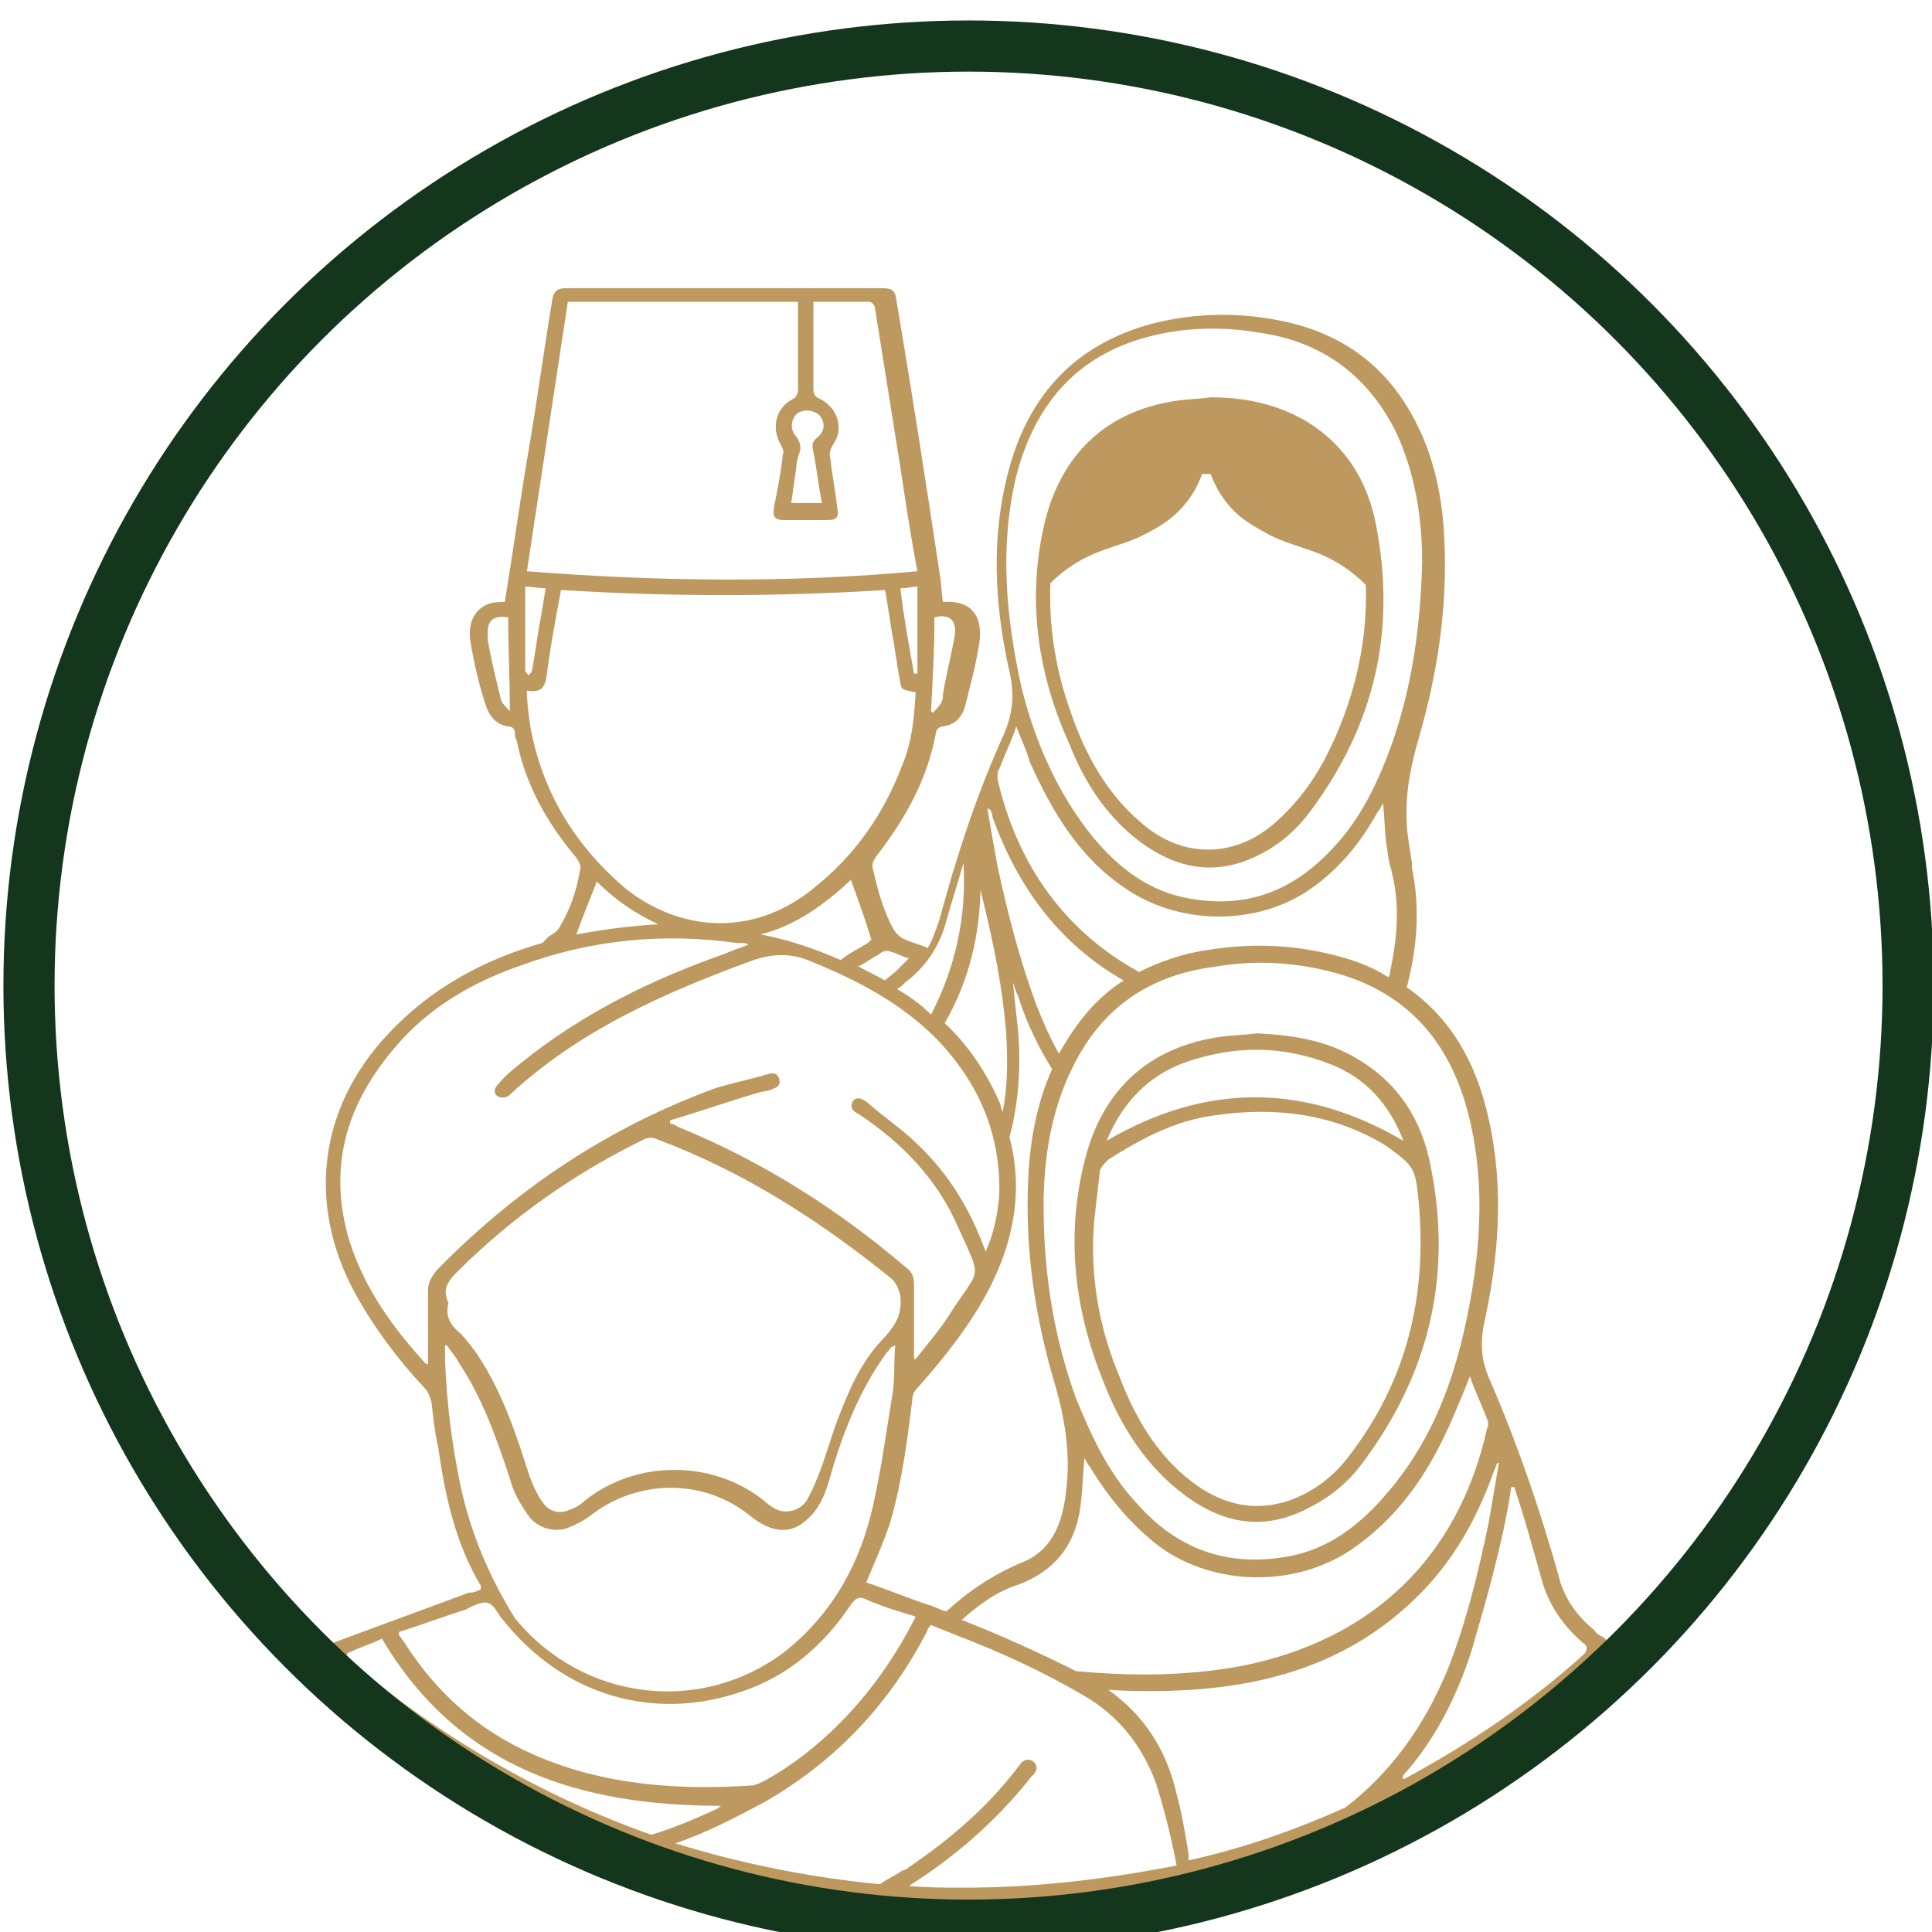 <?xml version="1.0" encoding="utf-8"?>
<!-- Generator: Adobe Illustrator 22.0.0, SVG Export Plug-In . SVG Version: 6.00 Build 0)  -->
<svg version="1.1" id="Layer_1" xmlns="http://www.w3.org/2000/svg" xmlns:xlink="http://www.w3.org/1999/xlink" x="0px" y="0px"
	 viewBox="0 0 113.3 113.3" style="enable-background:new 0 0 113.3 113.3;" xml:space="preserve">
<style type="text/css">
	.st0{fill:#BD995F;}
	.st1{fill:none;stroke:#14361D;stroke-width:3;stroke-miterlimit:10;}
</style>
<path class="st0" d="M66.9,49.4c2.2,1.6,4.5,2,7,0.7c1.2-0.6,2.2-1.5,3-2.6c3.7-5,5-10.5,3.8-16.7c-0.5-2.6-1.8-4.7-4.1-6.1
	c-1.7-1-3.6-1.4-5.6-1.4c-0.7,0.1-1.3,0.1-2,0.2c-4.1,0.6-6.7,3.1-7.7,7c-1.1,4.5-0.5,8.9,1.4,13.1C63.6,45.9,64.9,47.9,66.9,49.4
	 M61.6,34.2c0.9-0.9,1.9-1.5,3-1.9c0.8-0.3,1.6-0.5,2.4-0.9s1.5-0.8,2.1-1.4c0.7-0.7,1.1-1.4,1.4-2.2c0.1,0,0.2,0,0.3,0
	c0.1,0,0.1,0,0.2,0c0.3,0.8,0.7,1.5,1.4,2.2c0.6,0.6,1.4,1,2.1,1.4c0.8,0.4,1.6,0.6,2.4,0.9c1.2,0.4,2.3,1.1,3.2,2
	c0.1,3.5-0.7,6.9-2.4,10.2c-0.8,1.5-1.8,2.8-3.1,3.9c-2.3,1.9-5.2,1.9-7.5,0c-2.2-1.8-3.5-4.2-4.4-6.9
	C61.9,39.2,61.5,36.7,61.6,34.2"/>
<path class="st0" d="M71.6,60.8c-4.3,0.6-7,3.2-8,7.3c-1.1,4.4-0.6,8.7,1.1,12.9c1,2.6,2.5,5,4.8,6.7s4.7,2.1,7.3,0.7
	c1.2-0.6,2.3-1.5,3.1-2.6c3.9-5.2,5.3-11,4-17.4c-0.5-2.7-1.9-4.9-4.3-6.3c-1.8-1.1-3.8-1.4-5.9-1.5C73,60.7,72.3,60.7,71.6,60.8
	 M83.2,70.5c0.5,5.5-0.7,10.5-4.1,14.9c-0.9,1.2-2.1,2.1-3.5,2.6c-2.1,0.7-4,0.2-5.7-1.1c-2.1-1.6-3.4-3.9-4.3-6.3
	c-1-2.4-1.5-4.9-1.5-7.5c0,0,0-0.9,0.1-1.8s0.2-1.7,0.3-2.6c0-0.2,0.3-0.5,0.5-0.7c1.9-1.2,3.9-2.3,6.3-2.6c3.5-0.5,6.9-0.1,10,1.8
	l0,0C82.9,68.4,83,68.4,83.2,70.5 M78,62.4c2.1,0.8,3.5,2.4,4.3,4.5c-5.8-3.4-11.6-3.4-17.4,0c0.9-2.2,2.4-3.8,4.6-4.6
	C72.4,61.3,75.2,61.3,78,62.4"/>
<path class="st0" d="M94,96L94,96c-0.2-0.1-0.4-0.2-0.5-0.4c-1-0.8-1.8-1.9-2.1-3.2c-1.1-3.9-2.4-7.7-4-11.4
	c-0.6-1.3-0.6-2.4-0.3-3.7c0.9-4.2,1.1-8.4,0-12.5c-0.8-3-2.3-5.3-4.6-6.9c0.6-2.3,0.8-4.6,0.3-7c0-0.1,0-0.2,0-0.3
	c-0.1-0.7-0.3-1.8-0.3-2.3l0,0c-0.1-1.7,0.2-3.3,0.7-5c1.1-3.8,1.7-7.7,1.5-11.7c-0.1-2.4-0.6-4.8-1.7-6.9c-1.8-3.5-4.7-5.4-8.5-6
	c-2.3-0.4-4.7-0.3-7,0.3c-4.4,1.2-7.1,4.1-8.3,8.4c-1.1,4-0.9,8,0,12c0.3,1.3,0.2,2.4-0.3,3.6c-1.6,3.5-2.8,7.2-3.8,10.9
	c-0.2,0.6-0.4,1.2-0.7,1.7c-0.4-0.2-0.9-0.3-1.3-0.5c-0.3-0.1-0.5-0.3-0.7-0.6c-0.6-1.1-0.9-2.2-1.2-3.5c-0.1-0.3,0-0.5,0.2-0.8
	c1.7-2.2,3-4.5,3.5-7.3c0-0.1,0.2-0.3,0.4-0.3c0.7-0.1,1.1-0.5,1.3-1.2c0.3-1.2,0.6-2.3,0.8-3.5c0.3-1.6-0.3-2.7-2-2.6h-0.1
	c-0.1-0.6-0.1-1.2-0.2-1.7c-0.8-5.3-1.6-10.5-2.5-15.8c-0.1-0.8-0.2-0.9-1-0.9h-11c-2.5,0-4.9,0-7.4,0c-0.4,0-0.7,0.1-0.8,0.6
	c-0.5,3-0.9,6-1.4,8.9c-0.5,2.9-0.9,5.9-1.4,8.9c-0.3,0-0.6,0-0.9,0.1c-0.9,0.3-1.3,1.2-1.1,2.3c0.2,1.2,0.5,2.5,0.9,3.7
	c0.2,0.6,0.6,1.1,1.3,1.2c0.3,0,0.4,0.2,0.4,0.4c0,0.1,0,0.3,0.1,0.4c0.5,2.6,1.8,4.9,3.5,6.9c0.2,0.3,0.3,0.5,0.2,0.8
	c-0.2,1.2-0.6,2.3-1.2,3.3c-0.1,0.2-0.4,0.4-0.6,0.5c0,0-0.2,0.2-0.4,0.4c-3.5,1-6.6,2.7-9.1,5.4c-4,4.3-4.7,9.9-1.9,15.1
	c1.1,2,2.5,3.9,4.1,5.6c0.2,0.2,0.3,0.5,0.4,0.8c0.1,0.9,0.2,1.8,0.4,2.7c0.4,2.8,1,5.6,2.5,8.1c0,0,0,0.1,0,0.2
	c-0.2,0.1-0.4,0.2-0.6,0.2h-0.1l-8.4,3.1c-0.4,0.1-0.5,0.6-0.2,0.9c10.4,9.4,23.7,14.5,37.7,14.5s27.2-5.1,37.5-14.4
	C94.5,97,94.5,96.3,94,96 M54.8,36.2c0.8-0.2,1.3,0.1,1.2,1c-0.2,1.2-0.5,2.3-0.7,3.5c0,0.2,0,0.3-0.1,0.5s-0.3,0.4-0.5,0.6
	l-0.1-0.1C54.7,39.8,54.8,38,54.8,36.2 M29.9,41.7c-0.2-0.2-0.4-0.4-0.5-0.6c-0.3-1.2-0.6-2.4-0.8-3.6c0-0.1,0-0.3,0-0.4
	c0-0.8,0.4-1,1.2-0.9C29.8,38,29.9,39.8,29.9,41.7C30,41.6,29.9,41.7,29.9,41.7 M87.2,83.2c0.1,0.2,0.1,0.4,0,0.6
	c-1.7,7.6-6.8,12.4-14.4,13.9c-3.2,0.6-6.5,0.6-9.7,0.3c-2.2-1.1-4.4-2.1-6.7-3c1-0.9,2.1-1.7,3.4-2.1c2.3-0.9,3.4-2.6,3.6-4.9
	c0.1-0.8,0.1-1.6,0.2-2.5c0.1,0.2,0.2,0.4,0.3,0.5c1.1,1.8,2.4,3.4,4.1,4.7c3.3,2.4,8.2,2.4,11.5,0c2.8-2,4.5-4.7,5.8-7.8
	c0.3-0.7,0.6-1.4,0.9-2.2C86.5,81.6,86.9,82.4,87.2,83.2 M59.2,66.7c0.5-1.9,0.7-4,0.5-6.3c-0.1-0.9-0.2-1.8-0.3-2.8
	c0.1,0.3,0.2,0.6,0.3,0.8c0.5,1.6,1.2,3,2,4.3c-0.9,2-1.3,4.2-1.4,6.4c-0.2,4.2,0.4,8.2,1.6,12.2c0.6,2.1,0.9,4.2,0.6,6.3
	c-0.2,1.7-0.8,3.3-2.5,4s-3.2,1.7-4.5,2.9c-0.4-0.1-0.7-0.3-1.1-0.4c-1.2-0.4-2.4-0.9-3.6-1.3c0.5-1.2,1-2.3,1.4-3.5
	c0.7-2.4,1-4.8,1.3-7.2c0-0.3,0.1-0.5,0.3-0.7c1.6-1.8,3.1-3.7,4.2-5.8C59.5,72.7,60,69.7,59.2,66.7 M86.1,65.3
	c1.1,4.3,0.7,8.7-0.3,13c-0.8,3.4-2.1,6.5-4.4,9.2c-1.6,1.9-3.5,3.4-6,3.8c-3.5,0.6-6.4-0.5-8.7-3.1c-1.7-1.8-2.7-4-3.6-6.2
	c-1.3-3.6-1.9-7.3-1.9-11.3c0-2.6,0.4-5.5,1.7-8.1c1.7-3.5,4.5-5.4,8.3-5.9c2.3-0.4,4.6-0.3,6.9,0.3C82.4,58.1,85,61,86.1,65.3
	 M59.6,27.9c1-3.8,3.1-6.6,6.9-7.9c2.4-0.8,4.9-0.9,7.3-0.5c3.6,0.5,6.3,2.4,8,5.7c1.2,2.5,1.6,5.2,1.6,7.8
	c-0.1,3.8-0.6,7.3-1.8,10.7c-0.8,2.2-1.8,4.3-3.4,6c-2.3,2.5-5,3.6-8.4,3c-2.4-0.4-4.2-1.8-5.7-3.6c-2.1-2.6-3.4-5.6-4.2-8.8
	C59,36.2,58.6,32.1,59.6,27.9 M58.6,45.1c0.3-0.8,0.7-1.6,1-2.5c0.3,0.8,0.6,1.4,0.8,2.1c1.3,2.9,2.9,5.6,5.6,7.4
	c3.2,2.2,7.8,2.2,10.9,0c1.7-1.2,2.9-2.7,3.9-4.5c0.1-0.1,0.2-0.3,0.3-0.5c0.1,0.8,0.1,1.6,0.2,2.4c0.1,0.5,0.1,1,0.3,1.5
	c0,0.2,0.1,0.4,0.1,0.5c0.4,1.9,0.2,3.7-0.2,5.6c0,0.1,0,0.1-0.1,0.2c-0.9-0.6-2-1-3.2-1.3c-2.4-0.6-4.8-0.7-7.3-0.3
	c-1.5,0.2-2.9,0.7-4.1,1.3c-4.2-2.3-7.1-6.1-8.3-11.3C58.5,45.4,58.5,45.2,58.6,45.1 M58.1,47.5c0,0.1,0.1,0.2,0.1,0.4
	c1.5,4.2,4,7.5,7.7,9.6c-1.6,1-2.8,2.5-3.8,4.3c-0.5-0.9-0.9-1.8-1.3-2.8c-1-2.7-1.7-5.4-2.3-8.2c-0.2-1.1-0.4-2.2-0.6-3.4
	C58.1,47.5,58.1,47.5,58.1,47.5 M57.5,52.2c0.8,3.2,1.3,5.8,1.5,8.3c0.1,1.7,0.1,3.2-0.2,4.7c-0.1-0.2-0.1-0.4-0.2-0.6
	c-0.8-1.8-1.9-3.4-3.2-4.6c1.4-2.4,2.1-5.2,2.1-8.1C57.4,52,57.5,52.1,57.5,52.2 M55.5,54c0.3-1.1,0.7-2.3,1-3.4
	c0.2,3.2-0.5,6.2-1.9,8.9c-0.6-0.6-1.3-1.1-2-1.5c0.2-0.1,0.3-0.2,0.5-0.4C54.3,56.7,55.1,55.5,55.5,54 M52.2,55.8
	c0.4,0.1,0.7,0.3,1.1,0.4c-0.2,0.2-0.5,0.5-0.7,0.7s-0.5,0.4-0.7,0.6c-0.5-0.3-1-0.5-1.5-0.8c0,0,0,0-0.1,0c0.4-0.2,0.8-0.5,1.2-0.7
	C51.7,55.8,52,55.7,52.2,55.8 M51.1,55.1c0,0-0.1,0.1-0.2,0.2c-0.5,0.3-1.1,0.6-1.6,1c-1.6-0.7-3.1-1.2-4.7-1.5
	c2-0.5,3.7-1.7,5.3-3.2C50.3,52.7,50.7,53.8,51.1,55.1 M53.8,39.5c-0.1,0-0.1,0-0.2,0c-0.3-1.7-0.6-3.3-0.8-5c0.4,0,0.7-0.1,1-0.1
	V39.5z M47.7,26.5c0.2,1,0.3,2,0.5,3h-1.8c0.1-0.7,0.2-1.4,0.3-2.1c0-0.3,0.1-0.6,0.2-0.9c0.1-0.3,0-0.6-0.2-0.9
	c-0.4-0.4-0.3-1,0-1.3s0.9-0.3,1.3,0c0.4,0.4,0.4,0.9,0,1.3C47.6,25.9,47.6,26.1,47.7,26.5 M33.3,17.7h13.5v0.5c0,1.5,0,3,0,4.6
	c0,0.3-0.1,0.5-0.3,0.6c-1,0.5-1.3,1.7-0.7,2.7c0.1,0.2,0.2,0.4,0.1,0.6c-0.1,1-0.3,2-0.5,3c-0.1,0.6,0,0.8,0.6,0.8
	c0.8,0,1.6,0,2.5,0c0.6,0,0.7-0.2,0.6-0.7c-0.1-1-0.3-1.9-0.4-2.9c-0.1-0.3,0-0.6,0.2-0.9c0.6-0.9,0.2-2.1-0.8-2.6
	c-0.3-0.1-0.4-0.3-0.4-0.6c0-1.5,0-3.1,0-4.6c0-0.1,0-0.3,0-0.5c1.1,0,2.2,0,3.3,0c0.1,0,0.3,0.2,0.3,0.3c0.5,3.1,1,6.3,1.5,9.4
	c0.3,2,0.6,4,1,6.1c-7.6,0.7-15.3,0.6-22.9,0C31.7,28.2,32.5,23,33.3,17.7 M30.8,34.4c0.4,0,0.8,0.1,1.2,0.1
	c-0.1,0.6-0.2,1.2-0.3,1.8c-0.2,1-0.3,2-0.5,3c0,0.1-0.1,0.2-0.2,0.3c-0.1-0.1-0.2-0.2-0.2-0.3C30.8,37.7,30.8,36.1,30.8,34.4
	 M31.1,42.6c-0.1-0.7-0.2-1.4-0.2-2.1c1.1,0.2,1.1-0.5,1.2-1.2c0.2-1.5,0.5-3.1,0.8-4.7c6.4,0.4,12.7,0.4,19,0c0.2,1,0.3,2,0.5,3
	c0.1,0.6,0.2,1.3,0.3,1.9c0.2,1,0,0.9,1,1.1c-0.1,1.5-0.2,2.9-0.8,4.3c-1.1,2.9-2.8,5.3-5.2,7.2c-3.3,2.7-7.5,2.7-10.9,0.1
	C33.8,49.7,31.8,46.5,31.1,42.6 M35,51.7c1.1,1.1,2.3,1.9,3.6,2.5c-1.6,0.1-3.2,0.3-4.8,0.6C34.2,53.7,34.6,52.7,35,51.7 M25.6,74.5
	c-0.3,0.4-0.5,0.7-0.5,1.2c0,1.4,0,2.9,0,4.3c-0.1,0-0.1,0-0.2-0.1c-1.9-2.1-3.5-4.3-4.4-7.1c-1.3-4.3-0.2-8,2.6-11.3
	c2-2.4,4.6-3.9,7.5-4.9c4.1-1.5,8.3-1.9,12.6-1.3c0.1,0,0.2,0,0.3,0c0.1,0,0.2,0,0.4,0.1c-0.5,0.2-0.9,0.3-1.3,0.5
	c-4.3,1.5-8.4,3.5-12,6.4c-0.5,0.4-1,0.8-1.4,1.3c-0.2,0.2-0.3,0.5,0,0.7c0.2,0.1,0.5,0.1,0.7-0.1c4.1-3.8,9.1-6,14.3-7.9
	c1.2-0.4,2.3-0.4,3.4,0.1c2.7,1.1,5.2,2.4,7.3,4.5c2.5,2.6,3.8,5.6,3.7,9.2c-0.1,1.1-0.3,2.2-0.8,3.3c-0.9-2.5-2.2-4.6-4-6.3
	c-0.9-0.9-2-1.6-3-2.5c-0.3-0.2-0.6-0.3-0.8,0c-0.2,0.4,0.1,0.6,0.3,0.7c2.6,1.7,4.7,3.9,5.9,6.7c1.4,3.1,1.3,2.3-0.4,4.9
	c-0.6,1-1.4,1.9-2.1,2.8c-0.1,0-0.1,0-0.1,0c0-0.8,0-1.6,0-2.4c0-0.7,0-1.4,0-2c0-0.4-0.1-0.7-0.5-1c-4-3.4-8.4-6.2-13.3-8.2
	c-0.2-0.1-0.3-0.2-0.5-0.2c0-0.1,0-0.1,0-0.2c1.7-0.5,3.4-1.1,5.1-1.6c0.3-0.1,0.6-0.1,0.8-0.2c0.3-0.1,0.6-0.2,0.5-0.6
	S45.3,62.9,45,63c-1,0.3-2,0.5-3,0.8C35.7,66.1,30.3,69.7,25.6,74.5 M26.8,74.6c3.2-3.2,6.9-5.8,11-7.8c0.2-0.1,0.5-0.1,0.7,0
	c5.1,1.9,9.6,4.8,13.8,8.2c0.3,0.3,0.4,0.6,0.5,1c0.1,1-0.2,1.6-0.9,2.4c-1.4,1.4-2.1,3.1-2.8,4.9c-0.4,1.1-0.7,2.2-1.1,3.2
	c-0.2,0.5-0.4,1-0.7,1.5c-0.4,0.6-1.2,0.8-1.8,0.5c-0.2-0.1-0.5-0.3-0.7-0.5c-3-2.4-7.5-2.4-10.5,0c-0.2,0.2-0.5,0.4-0.8,0.5
	c-0.6,0.3-1.2,0.2-1.6-0.3S31.2,87,31,86.4c-0.8-2.5-1.6-4.9-3.1-7.1c-0.3-0.4-0.6-0.8-0.9-1.1c-0.6-0.5-0.9-1-0.7-1.8
	C25.9,75.6,26.3,75.1,26.8,74.6 M27,87.1c-0.5-2.4-0.8-4.8-0.9-7.3c0-0.3,0-0.6,0-0.9c0.1,0,0.1,0,0.1,0c0.2,0.3,0.5,0.6,0.7,1
	c1.4,2.1,2.2,4.4,3,6.8c0.2,0.8,0.6,1.5,1.1,2.2s1.5,1,2.3,0.7c0.5-0.2,0.9-0.4,1.3-0.7c2.8-2.2,6.7-2.2,9.4,0
	c1.1,0.9,2.2,1.1,3.1,0.4c0.8-0.6,1.2-1.4,1.5-2.4c0.7-2.5,1.6-4.9,3-7c0.2-0.3,0.4-0.6,0.6-0.8c0-0.1,0.1-0.1,0.3-0.2
	c-0.1,1.1,0,2.1-0.2,3.1c-0.4,2.4-0.7,4.8-1.3,7.1c-0.8,3-2.4,5.7-4.9,7.7c-4.9,3.8-11.9,3-15.9-1.9C28.7,92.5,27.6,89.9,27,87.1
	 M27.3,94.4c0.4-0.2,0.9-0.5,1.3-0.4s0.6,0.7,0.9,1c3.5,4.4,8.8,6,14,4.2c2.7-0.9,4.8-2.7,6.4-5.1c0.3-0.4,0.5-0.5,0.9-0.3
	c0.9,0.4,1.9,0.7,2.9,1c-1.2,2.4-2.7,4.5-4.5,6.3c-1.3,1.3-2.7,2.4-4.3,3.3c-0.2,0.1-0.4,0.2-0.7,0.3c-4.4,0.3-8.8,0-12.9-1.8
	c-3.2-1.4-5.7-3.6-7.6-6.6c-0.1-0.1-0.2-0.3-0.3-0.4c0,0,0-0.1,0-0.2C24.7,95.3,26,94.8,27.3,94.4 M20.4,97.3
	c-0.1-0.1-0.1-0.4,0.1-0.4c0.6-0.3,1.3-0.5,1.9-0.8c4.5,7.6,11.6,9.8,19.9,9.8c-0.2,0.1-0.2,0.2-0.3,0.2c-1.3,0.6-2.5,1.1-3.8,1.5
	C31.7,105.3,25.7,101.8,20.4,97.3 M56.5,110.7c-1.1,0-2.1,0-3.2-0.1c2.7-1.7,5.1-3.8,7.1-6.3c0.1-0.1,0.1-0.2,0.2-0.2
	c0.2-0.3,0.3-0.5,0-0.8c-0.3-0.2-0.6-0.1-0.8,0.2c-1.8,2.4-4,4.3-6.5,6c-0.1,0.1-0.3,0.2-0.4,0.2c-0.4,0.3-0.9,0.5-1.3,0.8
	c-4.1-0.4-8.1-1.2-12-2.4c1.8-0.6,3.5-1.5,5.2-2.4c4.2-2.4,7.4-5.8,9.6-10.1c0-0.1,0.1-0.2,0.2-0.3c0.5,0.2,1,0.4,1.5,0.6
	c2.6,1,5,2.1,7.4,3.5c2.1,1.2,3.5,3,4.3,5.2c0.5,1.6,0.9,3.2,1.2,4.8C64.9,110.2,60.8,110.7,56.5,110.7 M78.9,106
	c-2.9,1.3-6,2.4-9.2,3.1v-0.4c-0.2-1.2-0.4-2.4-0.7-3.5c-0.6-2.6-1.9-4.6-4-6.1c1.6,0.1,3.2,0.1,4.8,0c4.7-0.3,9-1.6,12.6-4.8
	c2.5-2.2,4.1-4.9,5.2-8c0.1-0.2,0.1-0.3,0.2-0.5h0.1c-0.2,1.2-0.4,2.3-0.6,3.5c-0.6,2.9-1.3,5.8-2.4,8.6
	C83.5,101.3,81.5,104,78.9,106 M92.9,97c-3.2,2.9-6.8,5.3-10.5,7.3c-0.1,0.1-0.2-0.1-0.1-0.2c1.8-2,3.1-4.5,4-7.3
	c0.9-3.1,1.8-6.2,2.3-9.4c0-0.1,0-0.2,0.1-0.2h0.1c0.6,1.8,1.1,3.6,1.6,5.4c0.4,1.5,1.3,2.8,2.5,3.8l0,0
	C93.1,96.5,93.1,96.8,92.9,97"/>
<ellipse class="st1" cx="56.8" cy="57.8" rx="55.1" ry="55.1"/>
</svg>
